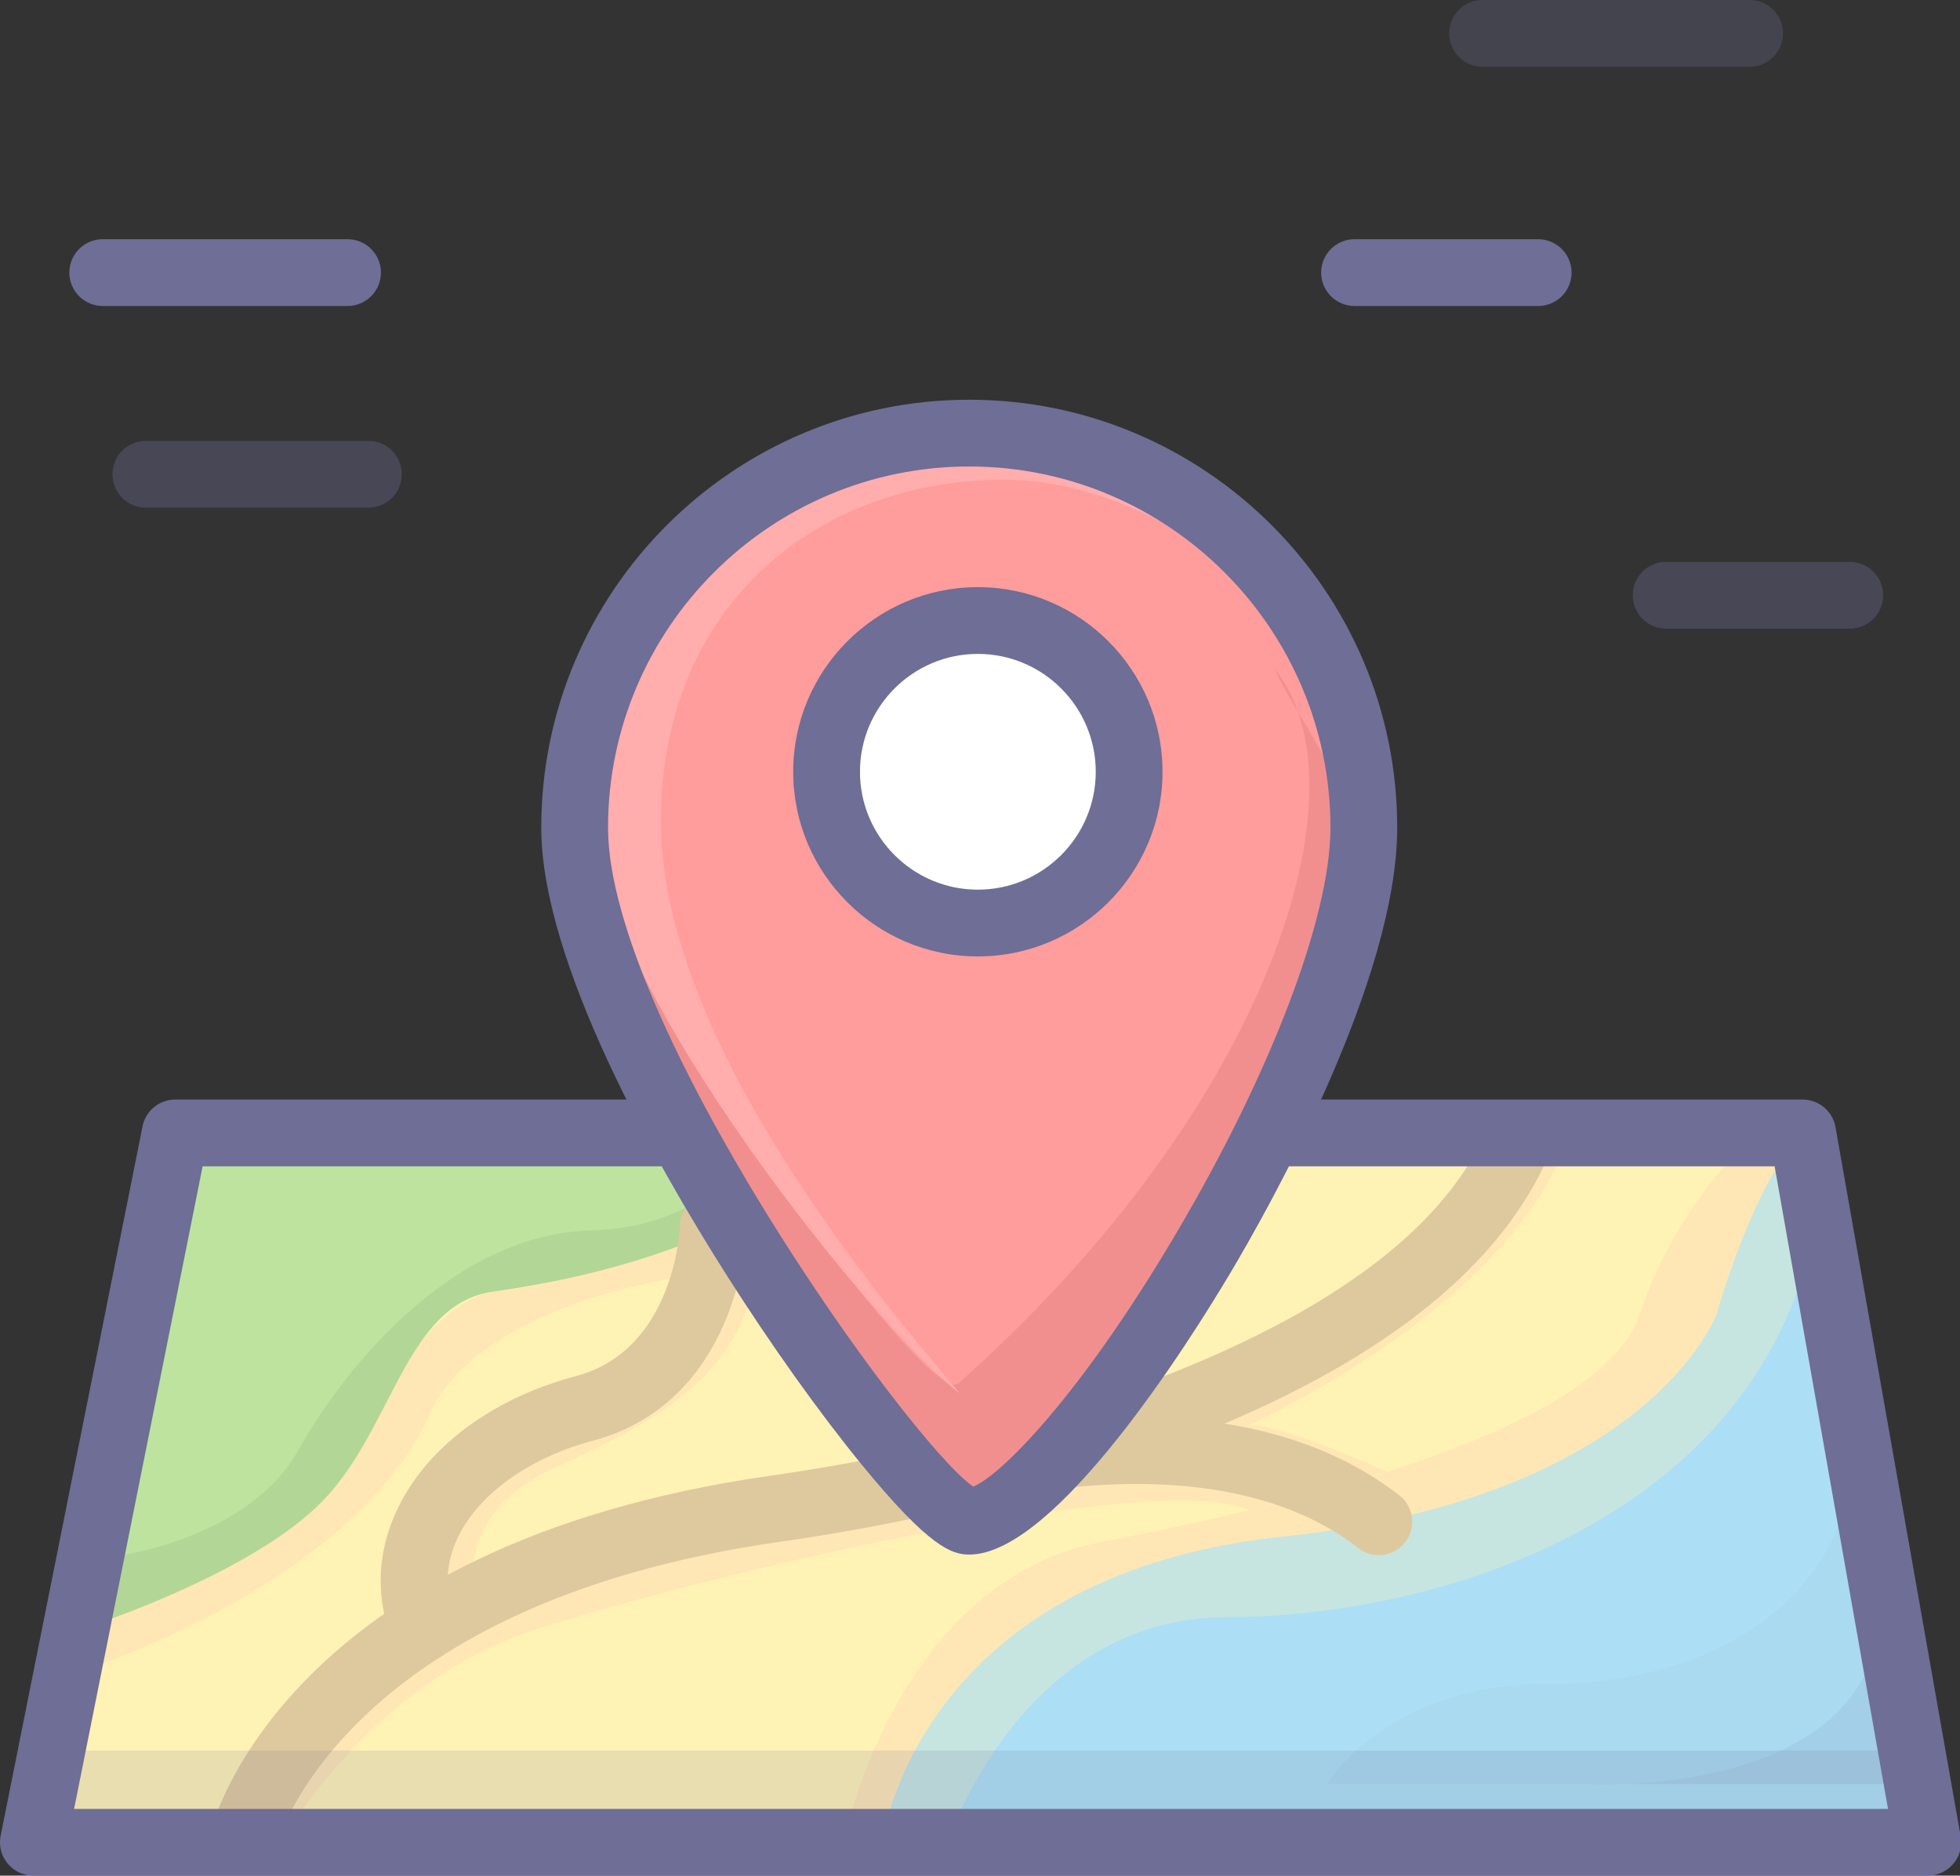 <?xml version="1.0" standalone="no"?><!DOCTYPE svg PUBLIC "-//W3C//DTD SVG 1.1//EN" "http://www.w3.org/Graphics/SVG/1.1/DTD/svg11.dtd"><svg t="1647743862664" class="icon" viewBox="0 0 1070 1024" version="1.1" xmlns="http://www.w3.org/2000/svg" p-id="3163" xmlns:xlink="http://www.w3.org/1999/xlink" width="208.984" height="200"><rect x="0" y="0" width="1070" height="1024" fill="#333333" stroke="none"/><defs><style type="text/css">@font-face { font-family: feedback-iconfont; src: url("//at.alicdn.com/t/font_1031158_u69w8yhxdu.woff2?t=1630033759944") format("woff2"), url("//at.alicdn.com/t/font_1031158_u69w8yhxdu.woff?t=1630033759944") format("woff"), url("//at.alicdn.com/t/font_1031158_u69w8yhxdu.ttf?t=1630033759944") format("truetype"); }
</style></defs><path d="M95.675 618.52l-77.451 387.256h1034.201l-68.339-387.256z" fill="#ACDFF5" p-id="3164"></path><path d="M517.192 1005.776s40.402-122.938 152.624-122.938c112.218 0 291.786-51.227 322.429-218.102L984.085 618.52h-111.53s12.565 101.466-77.451 134.473c-90.021 32.999-334.589 100.09-334.589 252.782h56.676z" fill="#FFF2B5" opacity=".31" p-id="3165"></path><path d="M481.496 1005.776s18.224-145.713 218.69-166.976c200.462-21.263 236.909-121.494 236.909-121.494s19.645-71.451 46.99-98.787H95.675l-77.451 387.256h463.272z" fill="#FFF2B5" p-id="3166"></path><path d="M700.186 838.801c200.462-21.263 236.909-121.494 236.909-121.494s19.645-71.451 46.99-98.787h-24.971s-43.282 36.52-63.783 98.787-181.099 102.887-293.859 124.528-140.961 163.941-140.961 163.941h20.98c0.005 0 18.228-145.713 218.695-166.976z" fill="#FFE6B5" p-id="3167"></path><path d="M153.467 1005.776s48.261-86.226 136.679-115.343c88.422-29.122 338.052-88.95 392.021-65.984l75.078-20.875s-55.537-25.522-75.278-25.522c0 0 147.308-66.959 174.643-159.531l-28.771 6.993s-111.557 172.671-410.418 199.045c0 0-86.877 17.472-158.697 48.503 0 0-11.732-45.56 42.07-70.717 53.81-25.158 108.582-50.038 112.386-116.933 0 0 56.184-27.472 72.895-66.895h-25.823s-84.463 76.007-191.063 86.636c0 0-40.653 3.431-74.385 89.798 0 0-42.844 60.731-153.704 91.775l-4.702 28.279s155.759-46.648 199.09-144.551c0 0 19.062-57.127 150.009-75.642 0 0-12.201 55.642-91.734 82.959s-68.531 96.326-62.831 102.026-85.05 69.72-98.718 125.981h21.254z" fill="#FFE6B5" p-id="3168"></path><path d="M41.755 888.132s87.42-28.069 126.901-67.556 46.029-108.682 94.158-115.42c151.863-21.258 197.423-86.636 197.423-86.636H95.675L41.755 888.132z" fill="#BDE39F" p-id="3169"></path><path d="M322.334 671.748c-73.41 2.114-132.123 71.374-159.458 119.972s-98.718 57.71-98.718 57.71l-11.845 37.3c17.827-6.123 88.367-31.805 122.71-66.152 39.486-39.486 46.033-108.682 94.153-115.42 68.818-9.627 115.748-28.324 146.56-45.878l35.181-24.525c11.094-9.645 15.691-16.228 15.691-16.228H413.453c0-0.005-17.709 51.109-91.119 53.223z" fill="#B2D696" p-id="3170"></path><path d="M149.936 1010.027l-35.441-8.497c1.544-6.442 40.876-158.205 306.738-195.961 49.081-6.971 144.683-24.315 233.511-62.102 85.702-36.457 139.221-80.727 159.076-131.576l33.946 13.258c-23.554 60.321-83.693 111.416-178.753 151.854-92.659 39.418-191.801 57.423-242.654 64.644-241.588 34.311-276.104 167.039-276.423 168.379z" fill="#DEC99E" p-id="3171"></path><path d="M752.72 849.024a18.114 18.114 0 0 1-11.185-3.85c-81.483-63.469-221.041-21.258-222.44-20.83a18.21 18.21 0 0 1-22.803-11.996 18.219 18.219 0 0 1 11.968-22.803c6.447-2.014 159.057-48.384 255.671 26.876a18.215 18.215 0 0 1 3.175 25.573 18.16 18.16 0 0 1-14.388 7.03zM231.142 907.172a18.233 18.233 0 0 1-16.953-11.527c-9.613-24.315-8.305-49.838 3.781-73.82 16.575-32.894 51.687-58.585 96.336-70.494 54.53-14.538 56.835-81.479 56.854-82.153a18.133 18.133 0 0 1 18.675-17.759 18.224 18.224 0 0 1 17.759 18.679c-0.023 0.961-0.706 23.841-10.866 49.15-14.064 35.04-39.322 58.316-73.032 67.305-34.097 9.089-61.455 28.406-73.178 51.678-7.271 14.429-8.114 29.65-2.433 44.015a18.219 18.219 0 0 1-16.944 24.926z" fill="#DEC99E" p-id="3172"></path><path d="M1052.425 1024H18.224a18.224 18.224 0 0 1-17.868-21.796l77.451-387.256A18.224 18.224 0 0 1 95.675 600.297h888.41a18.224 18.224 0 0 1 17.946 15.057l68.339 387.256a18.219 18.219 0 0 1-17.946 21.39z m-1011.972-36.448h990.254l-61.906-350.808H110.614l-70.162 350.808z" fill="#6E6E96" p-id="3173"></path><path d="M533.83 428.865m-103.16 0a103.16 103.16 0 1 0 206.321 0 103.16 103.16 0 1 0-206.321 0Z" fill="#FFFFFF" p-id="3174"></path><path d="M533.83 550.249c-66.931 0-121.384-54.453-121.384-121.384s54.453-121.384 121.384-121.384 121.384 54.453 121.384 121.384-54.453 121.384-121.384 121.384z m0-206.321c-46.835 0-84.937 38.101-84.937 84.937s38.101 84.937 84.937 84.937 84.937-38.101 84.937-84.937-38.101-84.937-84.937-84.937z" fill="#6E6E96" p-id="3175"></path><path d="M529.124 236.449c-118.965 0-215.41 96.445-215.41 215.419s189.482 378.627 215.41 378.627c50.881 0 215.419-259.662 215.419-378.627 0-118.974-96.449-215.419-215.419-215.419z m4.706 267.484c-45.61 0-82.581-36.972-82.581-82.581 0-45.61 36.972-82.581 82.581-82.581 45.614 0 82.586 36.976 82.586 82.581 0 45.605-36.962 82.581-82.586 82.581z" fill="#FF9C9C" p-id="3176"></path><path d="M695.867 365.26c0.041 1.576-0.993-1.226 0 0 51.564 63.309-1.043 237.324-172.63 389.989-15.098 13.44-155.153-175.372-201.856-298.797 0 0.41-0.032 0.816-0.032 1.23 0 114.887 182.976 365.624 208.016 365.624 49.131 0 208.011-250.746 208.011-365.624 0.018-30.183-29.951-66.535-41.509-92.422z" fill="#E08080" opacity=".45" p-id="3177"></path><path d="M548.559 261.935c45.541 0 94.281 23.117 126.883 50.002-34.589-41.928-86.937-68.649-145.517-68.649-104.135 0-207.2 92.928-207.2 197.063 0 97.447 163.887 294.223 201.136 320.169-54.995-64.193-163.057-198.913-163.057-312.342-0.009-115.899 83.624-186.243 187.755-186.243z" fill="#FFADAD" p-id="3178"></path><path d="M24.602 955.734l-6.378 31.892h1034.201l-5.622-31.892z" fill="#6E6E96" opacity=".15" p-id="3179"></path><path d="M865.722 973.957s183.085 11.23 159.363-123.202l21.732 123.202H865.722z" fill="#6E6E96" opacity=".1" p-id="3180"></path><path d="M724.487 973.957s31.892-54.671 120.733-54.671 167.855-45.309 167.855-136.556l33.728 191.227H724.487z" fill="#6E6E96" opacity=".05" p-id="3181"></path><path d="M529.124 848.723c-9.394 0-21.668-3.795-58.708-49.122-23.39-28.62-49.71-65.569-74.112-104.04-37.655-59.35-100.819-169.942-100.819-243.689 0-128.833 104.81-233.643 233.634-233.643 128.829 0 233.643 104.81 233.643 233.643 0 83.561-69.802 207.309-91.196 243.251-21.44 36.028-95.105 153.599-142.442 153.599z m0-594.05c-108.728 0-197.186 88.463-197.186 197.195 0 105.639 163.244 334.407 199.332 359.765 14.574-5.772 57.71-48.33 110.7-138.059 52.029-88.089 84.349-173.044 84.349-221.706 0-108.732-88.463-197.195-197.195-197.195z m4.706 267.484c-55.583 0-100.805-45.222-100.805-100.805s45.222-100.805 100.805-100.805c55.587 0 100.81 45.222 100.81 100.805s-45.222 100.805-100.81 100.805z m0-165.162c-35.486 0-64.357 28.871-64.357 64.357s28.871 64.357 64.357 64.357c35.491 0 64.362-28.871 64.362-64.357s-28.876-64.357-64.362-64.357z" fill="#6E6E96" p-id="3182"></path><path d="M955.137 36.448h-145.79a18.224 18.224 0 0 1 0-36.448h145.79a18.224 18.224 0 0 1 0 36.448z" fill="#6E6E96" opacity=".29" p-id="3183"></path><path d="M839.716 167.053h-100.231a18.224 18.224 0 0 1 0-36.448h100.231a18.224 18.224 0 0 1 0 36.448zM189.733 167.053H56.093a18.224 18.224 0 0 1 0-36.448h133.64a18.224 18.224 0 0 1 0 36.448z" fill="#6E6E96" p-id="3184"></path><path d="M201.127 277.152H79.633a18.224 18.224 0 0 1 0-36.448h121.494a18.224 18.224 0 0 1 0 36.448z" fill="#6E6E96" opacity=".35" p-id="3185"></path><path d="M1009.808 343.213h-100.231a18.224 18.224 0 0 1 0-36.448h100.231a18.224 18.224 0 0 1 0 36.448z" fill="#6E6E96" opacity=".35" p-id="3186"></path></svg>